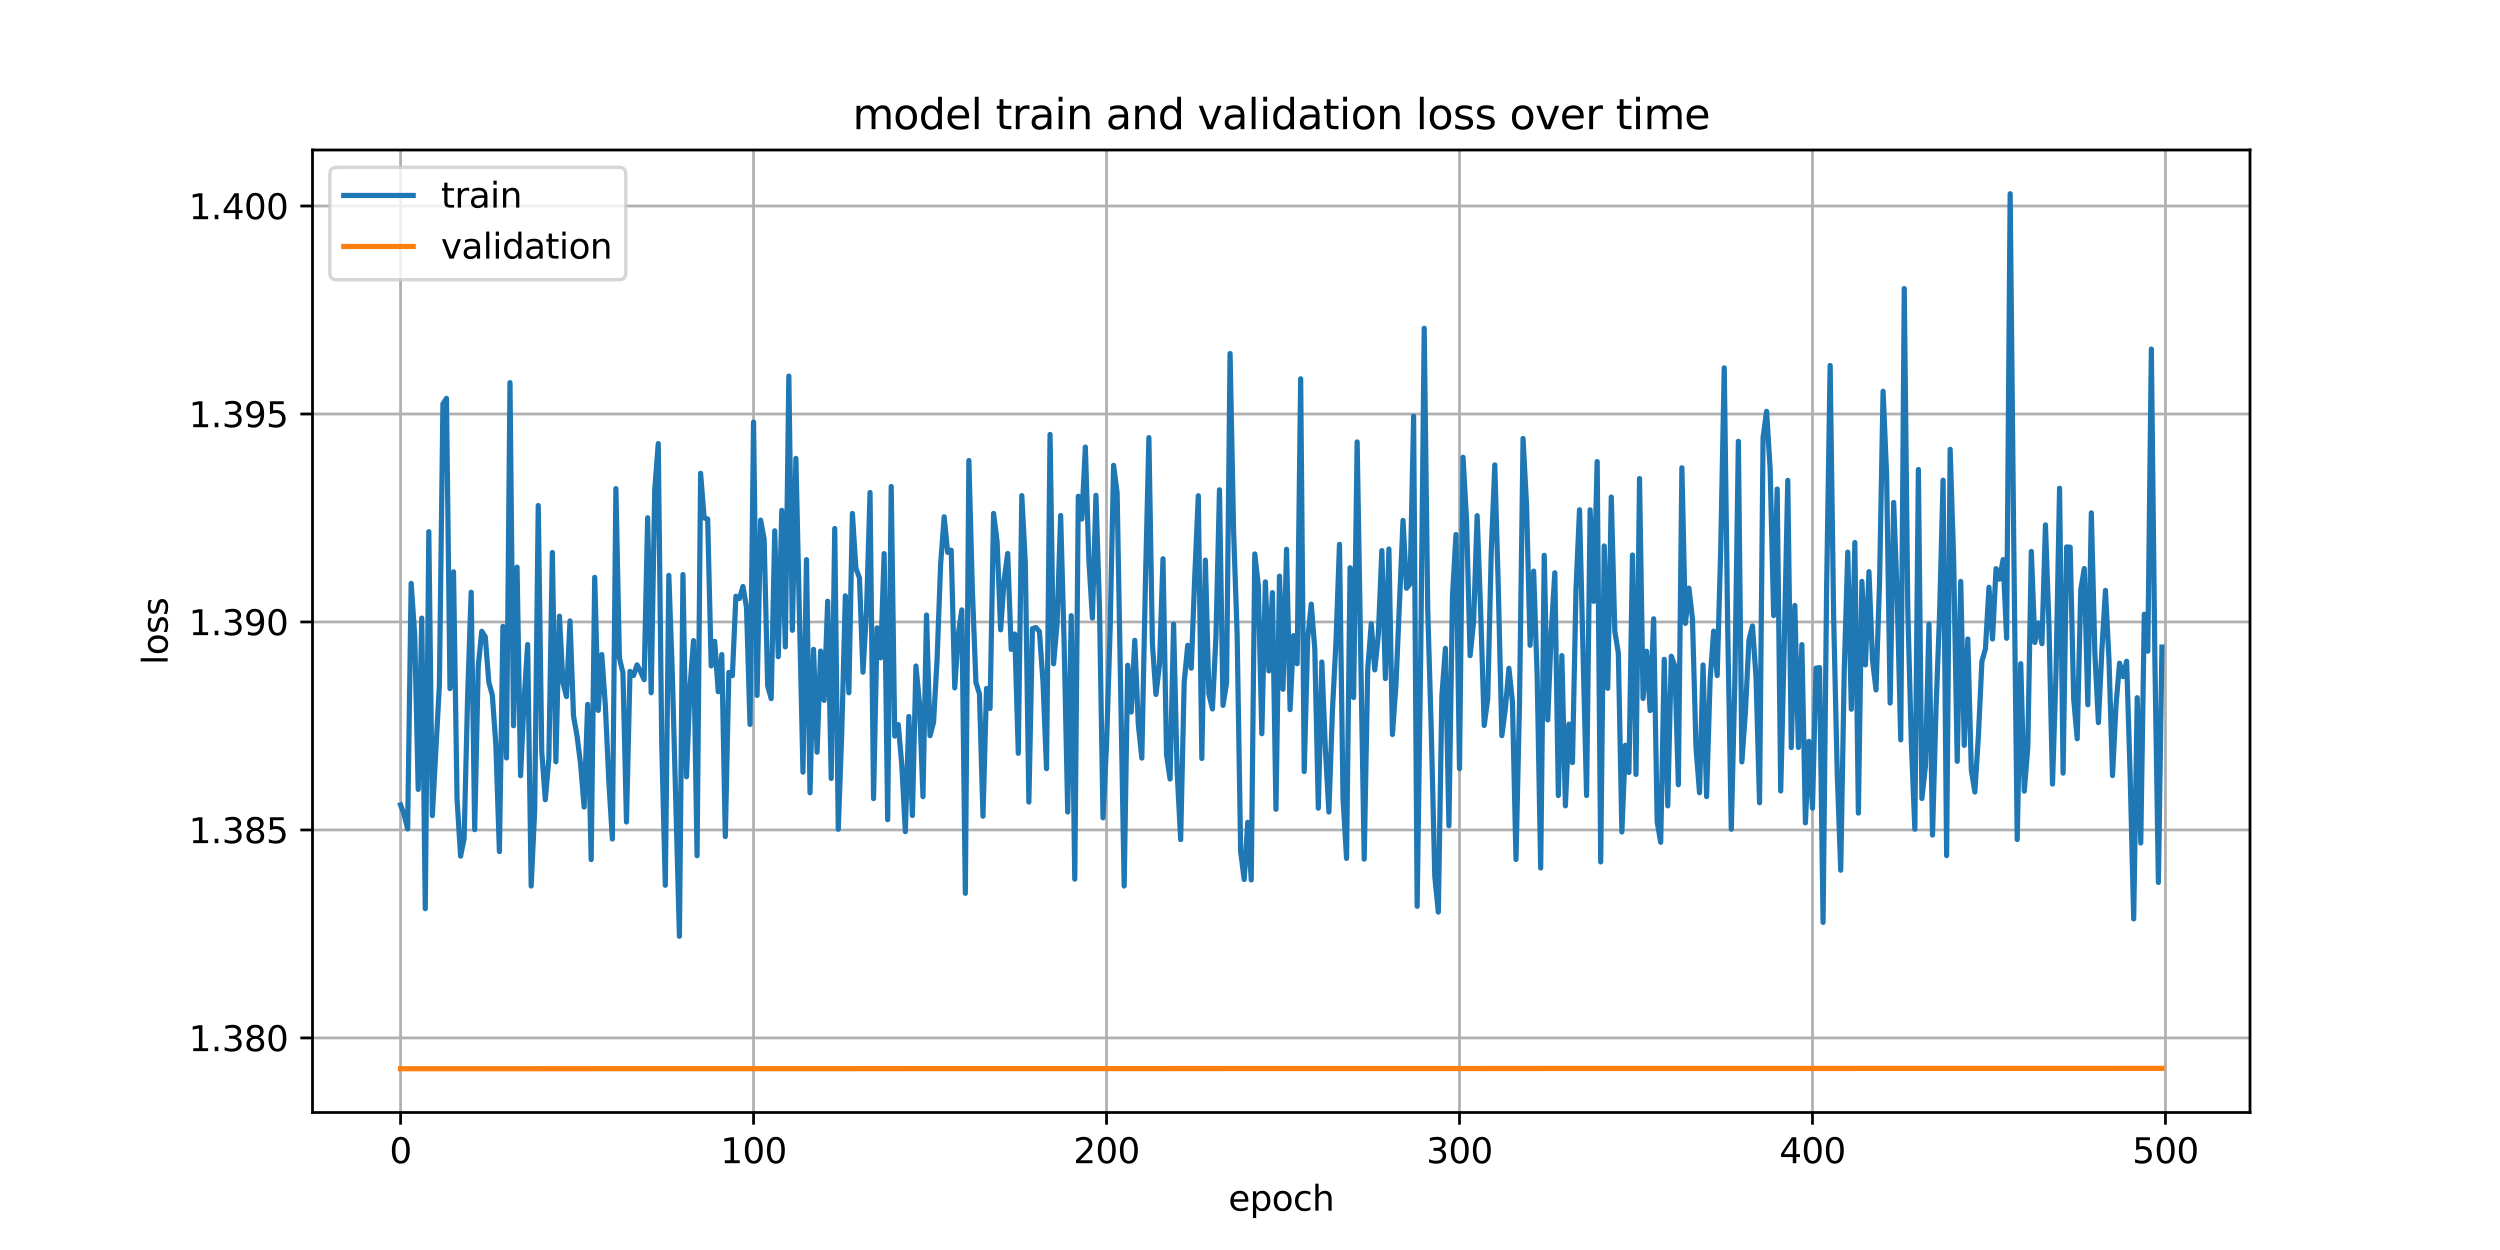 <?xml version="1.0" encoding="utf-8" standalone="no"?>
<!DOCTYPE svg PUBLIC "-//W3C//DTD SVG 1.1//EN"
  "http://www.w3.org/Graphics/SVG/1.1/DTD/svg11.dtd">
<svg xmlns:xlink="http://www.w3.org/1999/xlink" width="720pt" height="360pt" viewBox="0 0 720 360" xmlns="http://www.w3.org/2000/svg" version="1.1">
 <defs>
  <style type="text/css">*{stroke-linejoin: round; stroke-linecap: butt}</style>
 </defs>
 <g id="figure_1">
  <g id="patch_1">
   <path d="M 0 360 
L 720 360 
L 720 0 
L 0 0 
z
" style="fill: #ffffff"/>
  </g>
  <g id="axes_1">
   <g id="patch_2">
    <path d="M 90 320.4 
L 648 320.4 
L 648 43.2 
L 90 43.2 
z
" style="fill: #ffffff"/>
   </g>
   <g id="matplotlib.axis_1">
    <g id="xtick_1">
     <g id="line2d_1">
      <path d="M 115.364 320.4 
L 115.364 43.2 
" clip-path="url(#p9a8284c3b1)" style="fill: none; stroke: #b0b0b0; stroke-width: 0.8; stroke-linecap: square"/>
     </g>
     <g id="line2d_2">
      <defs>
       <path id="mf0d2601d89" d="M 0 0 
L 0 3.5 
" style="stroke: #000000; stroke-width: 0.8"/>
      </defs>
      <g>
       <use xlink:href="#mf0d2601d89" x="115.364" y="320.4" style="stroke: #000000; stroke-width: 0.8"/>
      </g>
     </g>
     <g id="text_1">
      <!-- 0 -->
      <g transform="translate(112.182 334.998) scale(0.1 -0.1)">
       <defs>
        <path id="DejaVuSans-30" d="M 2034 4250 
Q 1547 4250 1301 3770 
Q 1056 3291 1056 2328 
Q 1056 1369 1301 889 
Q 1547 409 2034 409 
Q 2525 409 2770 889 
Q 3016 1369 3016 2328 
Q 3016 3291 2770 3770 
Q 2525 4250 2034 4250 
z
M 2034 4750 
Q 2819 4750 3233 4129 
Q 3647 3509 3647 2328 
Q 3647 1150 3233 529 
Q 2819 -91 2034 -91 
Q 1250 -91 836 529 
Q 422 1150 422 2328 
Q 422 3509 836 4129 
Q 1250 4750 2034 4750 
z
" transform="scale(0.016)"/>
       </defs>
       <use xlink:href="#DejaVuSans-30"/>
      </g>
     </g>
    </g>
    <g id="xtick_2">
     <g id="line2d_3">
      <path d="M 217.021 320.4 
L 217.021 43.2 
" clip-path="url(#p9a8284c3b1)" style="fill: none; stroke: #b0b0b0; stroke-width: 0.8; stroke-linecap: square"/>
     </g>
     <g id="line2d_4">
      <g>
       <use xlink:href="#mf0d2601d89" x="217.021" y="320.4" style="stroke: #000000; stroke-width: 0.8"/>
      </g>
     </g>
     <g id="text_2">
      <!-- 100 -->
      <g transform="translate(207.478 334.998) scale(0.1 -0.1)">
       <defs>
        <path id="DejaVuSans-31" d="M 794 531 
L 1825 531 
L 1825 4091 
L 703 3866 
L 703 4441 
L 1819 4666 
L 2450 4666 
L 2450 531 
L 3481 531 
L 3481 0 
L 794 0 
L 794 531 
z
" transform="scale(0.016)"/>
       </defs>
       <use xlink:href="#DejaVuSans-31"/>
       <use xlink:href="#DejaVuSans-30" x="63.623"/>
       <use xlink:href="#DejaVuSans-30" x="127.246"/>
      </g>
     </g>
    </g>
    <g id="xtick_3">
     <g id="line2d_5">
      <path d="M 318.679 320.4 
L 318.679 43.2 
" clip-path="url(#p9a8284c3b1)" style="fill: none; stroke: #b0b0b0; stroke-width: 0.8; stroke-linecap: square"/>
     </g>
     <g id="line2d_6">
      <g>
       <use xlink:href="#mf0d2601d89" x="318.679" y="320.4" style="stroke: #000000; stroke-width: 0.8"/>
      </g>
     </g>
     <g id="text_3">
      <!-- 200 -->
      <g transform="translate(309.136 334.998) scale(0.1 -0.1)">
       <defs>
        <path id="DejaVuSans-32" d="M 1228 531 
L 3431 531 
L 3431 0 
L 469 0 
L 469 531 
Q 828 903 1448 1529 
Q 2069 2156 2228 2338 
Q 2531 2678 2651 2914 
Q 2772 3150 2772 3378 
Q 2772 3750 2511 3984 
Q 2250 4219 1831 4219 
Q 1534 4219 1204 4116 
Q 875 4013 500 3803 
L 500 4441 
Q 881 4594 1212 4672 
Q 1544 4750 1819 4750 
Q 2544 4750 2975 4387 
Q 3406 4025 3406 3419 
Q 3406 3131 3298 2873 
Q 3191 2616 2906 2266 
Q 2828 2175 2409 1742 
Q 1991 1309 1228 531 
z
" transform="scale(0.016)"/>
       </defs>
       <use xlink:href="#DejaVuSans-32"/>
       <use xlink:href="#DejaVuSans-30" x="63.623"/>
       <use xlink:href="#DejaVuSans-30" x="127.246"/>
      </g>
     </g>
    </g>
    <g id="xtick_4">
     <g id="line2d_7">
      <path d="M 420.337 320.4 
L 420.337 43.2 
" clip-path="url(#p9a8284c3b1)" style="fill: none; stroke: #b0b0b0; stroke-width: 0.8; stroke-linecap: square"/>
     </g>
     <g id="line2d_8">
      <g>
       <use xlink:href="#mf0d2601d89" x="420.337" y="320.4" style="stroke: #000000; stroke-width: 0.8"/>
      </g>
     </g>
     <g id="text_4">
      <!-- 300 -->
      <g transform="translate(410.793 334.998) scale(0.1 -0.1)">
       <defs>
        <path id="DejaVuSans-33" d="M 2597 2516 
Q 3050 2419 3304 2112 
Q 3559 1806 3559 1356 
Q 3559 666 3084 287 
Q 2609 -91 1734 -91 
Q 1441 -91 1130 -33 
Q 819 25 488 141 
L 488 750 
Q 750 597 1062 519 
Q 1375 441 1716 441 
Q 2309 441 2620 675 
Q 2931 909 2931 1356 
Q 2931 1769 2642 2001 
Q 2353 2234 1838 2234 
L 1294 2234 
L 1294 2753 
L 1863 2753 
Q 2328 2753 2575 2939 
Q 2822 3125 2822 3475 
Q 2822 3834 2567 4026 
Q 2313 4219 1838 4219 
Q 1578 4219 1281 4162 
Q 984 4106 628 3988 
L 628 4550 
Q 988 4650 1302 4700 
Q 1616 4750 1894 4750 
Q 2613 4750 3031 4423 
Q 3450 4097 3450 3541 
Q 3450 3153 3228 2886 
Q 3006 2619 2597 2516 
z
" transform="scale(0.016)"/>
       </defs>
       <use xlink:href="#DejaVuSans-33"/>
       <use xlink:href="#DejaVuSans-30" x="63.623"/>
       <use xlink:href="#DejaVuSans-30" x="127.246"/>
      </g>
     </g>
    </g>
    <g id="xtick_5">
     <g id="line2d_9">
      <path d="M 521.995 320.4 
L 521.995 43.2 
" clip-path="url(#p9a8284c3b1)" style="fill: none; stroke: #b0b0b0; stroke-width: 0.8; stroke-linecap: square"/>
     </g>
     <g id="line2d_10">
      <g>
       <use xlink:href="#mf0d2601d89" x="521.995" y="320.4" style="stroke: #000000; stroke-width: 0.8"/>
      </g>
     </g>
     <g id="text_5">
      <!-- 400 -->
      <g transform="translate(512.451 334.998) scale(0.1 -0.1)">
       <defs>
        <path id="DejaVuSans-34" d="M 2419 4116 
L 825 1625 
L 2419 1625 
L 2419 4116 
z
M 2253 4666 
L 3047 4666 
L 3047 1625 
L 3713 1625 
L 3713 1100 
L 3047 1100 
L 3047 0 
L 2419 0 
L 2419 1100 
L 313 1100 
L 313 1709 
L 2253 4666 
z
" transform="scale(0.016)"/>
       </defs>
       <use xlink:href="#DejaVuSans-34"/>
       <use xlink:href="#DejaVuSans-30" x="63.623"/>
       <use xlink:href="#DejaVuSans-30" x="127.246"/>
      </g>
     </g>
    </g>
    <g id="xtick_6">
     <g id="line2d_11">
      <path d="M 623.653 320.4 
L 623.653 43.2 
" clip-path="url(#p9a8284c3b1)" style="fill: none; stroke: #b0b0b0; stroke-width: 0.8; stroke-linecap: square"/>
     </g>
     <g id="line2d_12">
      <g>
       <use xlink:href="#mf0d2601d89" x="623.653" y="320.4" style="stroke: #000000; stroke-width: 0.8"/>
      </g>
     </g>
     <g id="text_6">
      <!-- 500 -->
      <g transform="translate(614.109 334.998) scale(0.1 -0.1)">
       <defs>
        <path id="DejaVuSans-35" d="M 691 4666 
L 3169 4666 
L 3169 4134 
L 1269 4134 
L 1269 2991 
Q 1406 3038 1543 3061 
Q 1681 3084 1819 3084 
Q 2600 3084 3056 2656 
Q 3513 2228 3513 1497 
Q 3513 744 3044 326 
Q 2575 -91 1722 -91 
Q 1428 -91 1123 -41 
Q 819 9 494 109 
L 494 744 
Q 775 591 1075 516 
Q 1375 441 1709 441 
Q 2250 441 2565 725 
Q 2881 1009 2881 1497 
Q 2881 1984 2565 2268 
Q 2250 2553 1709 2553 
Q 1456 2553 1204 2497 
Q 953 2441 691 2322 
L 691 4666 
z
" transform="scale(0.016)"/>
       </defs>
       <use xlink:href="#DejaVuSans-35"/>
       <use xlink:href="#DejaVuSans-30" x="63.623"/>
       <use xlink:href="#DejaVuSans-30" x="127.246"/>
      </g>
     </g>
    </g>
    <g id="text_7">
     <!-- epoch -->
     <g transform="translate(353.772 348.677) scale(0.1 -0.1)">
      <defs>
       <path id="DejaVuSans-65" d="M 3597 1894 
L 3597 1613 
L 953 1613 
Q 991 1019 1311 708 
Q 1631 397 2203 397 
Q 2534 397 2845 478 
Q 3156 559 3463 722 
L 3463 178 
Q 3153 47 2828 -22 
Q 2503 -91 2169 -91 
Q 1331 -91 842 396 
Q 353 884 353 1716 
Q 353 2575 817 3079 
Q 1281 3584 2069 3584 
Q 2775 3584 3186 3129 
Q 3597 2675 3597 1894 
z
M 3022 2063 
Q 3016 2534 2758 2815 
Q 2500 3097 2075 3097 
Q 1594 3097 1305 2825 
Q 1016 2553 972 2059 
L 3022 2063 
z
" transform="scale(0.016)"/>
       <path id="DejaVuSans-70" d="M 1159 525 
L 1159 -1331 
L 581 -1331 
L 581 3500 
L 1159 3500 
L 1159 2969 
Q 1341 3281 1617 3432 
Q 1894 3584 2278 3584 
Q 2916 3584 3314 3078 
Q 3713 2572 3713 1747 
Q 3713 922 3314 415 
Q 2916 -91 2278 -91 
Q 1894 -91 1617 61 
Q 1341 213 1159 525 
z
M 3116 1747 
Q 3116 2381 2855 2742 
Q 2594 3103 2138 3103 
Q 1681 3103 1420 2742 
Q 1159 2381 1159 1747 
Q 1159 1113 1420 752 
Q 1681 391 2138 391 
Q 2594 391 2855 752 
Q 3116 1113 3116 1747 
z
" transform="scale(0.016)"/>
       <path id="DejaVuSans-6f" d="M 1959 3097 
Q 1497 3097 1228 2736 
Q 959 2375 959 1747 
Q 959 1119 1226 758 
Q 1494 397 1959 397 
Q 2419 397 2687 759 
Q 2956 1122 2956 1747 
Q 2956 2369 2687 2733 
Q 2419 3097 1959 3097 
z
M 1959 3584 
Q 2709 3584 3137 3096 
Q 3566 2609 3566 1747 
Q 3566 888 3137 398 
Q 2709 -91 1959 -91 
Q 1206 -91 779 398 
Q 353 888 353 1747 
Q 353 2609 779 3096 
Q 1206 3584 1959 3584 
z
" transform="scale(0.016)"/>
       <path id="DejaVuSans-63" d="M 3122 3366 
L 3122 2828 
Q 2878 2963 2633 3030 
Q 2388 3097 2138 3097 
Q 1578 3097 1268 2742 
Q 959 2388 959 1747 
Q 959 1106 1268 751 
Q 1578 397 2138 397 
Q 2388 397 2633 464 
Q 2878 531 3122 666 
L 3122 134 
Q 2881 22 2623 -34 
Q 2366 -91 2075 -91 
Q 1284 -91 818 406 
Q 353 903 353 1747 
Q 353 2603 823 3093 
Q 1294 3584 2113 3584 
Q 2378 3584 2631 3529 
Q 2884 3475 3122 3366 
z
" transform="scale(0.016)"/>
       <path id="DejaVuSans-68" d="M 3513 2113 
L 3513 0 
L 2938 0 
L 2938 2094 
Q 2938 2591 2744 2837 
Q 2550 3084 2163 3084 
Q 1697 3084 1428 2787 
Q 1159 2491 1159 1978 
L 1159 0 
L 581 0 
L 581 4863 
L 1159 4863 
L 1159 2956 
Q 1366 3272 1645 3428 
Q 1925 3584 2291 3584 
Q 2894 3584 3203 3211 
Q 3513 2838 3513 2113 
z
" transform="scale(0.016)"/>
      </defs>
      <use xlink:href="#DejaVuSans-65"/>
      <use xlink:href="#DejaVuSans-70" x="61.523"/>
      <use xlink:href="#DejaVuSans-6f" x="125"/>
      <use xlink:href="#DejaVuSans-63" x="186.182"/>
      <use xlink:href="#DejaVuSans-68" x="241.162"/>
     </g>
    </g>
   </g>
   <g id="matplotlib.axis_2">
    <g id="ytick_1">
     <g id="line2d_13">
      <path d="M 90 298.931 
L 648 298.931 
" clip-path="url(#p9a8284c3b1)" style="fill: none; stroke: #b0b0b0; stroke-width: 0.8; stroke-linecap: square"/>
     </g>
     <g id="line2d_14">
      <defs>
       <path id="m1a850e79ce" d="M 0 0 
L -3.5 0 
" style="stroke: #000000; stroke-width: 0.8"/>
      </defs>
      <g>
       <use xlink:href="#m1a850e79ce" x="90" y="298.931" style="stroke: #000000; stroke-width: 0.8"/>
      </g>
     </g>
     <g id="text_8">
      <!-- 1.380 -->
      <g transform="translate(54.372 302.73) scale(0.1 -0.1)">
       <defs>
        <path id="DejaVuSans-2e" d="M 684 794 
L 1344 794 
L 1344 0 
L 684 0 
L 684 794 
z
" transform="scale(0.016)"/>
        <path id="DejaVuSans-38" d="M 2034 2216 
Q 1584 2216 1326 1975 
Q 1069 1734 1069 1313 
Q 1069 891 1326 650 
Q 1584 409 2034 409 
Q 2484 409 2743 651 
Q 3003 894 3003 1313 
Q 3003 1734 2745 1975 
Q 2488 2216 2034 2216 
z
M 1403 2484 
Q 997 2584 770 2862 
Q 544 3141 544 3541 
Q 544 4100 942 4425 
Q 1341 4750 2034 4750 
Q 2731 4750 3128 4425 
Q 3525 4100 3525 3541 
Q 3525 3141 3298 2862 
Q 3072 2584 2669 2484 
Q 3125 2378 3379 2068 
Q 3634 1759 3634 1313 
Q 3634 634 3220 271 
Q 2806 -91 2034 -91 
Q 1263 -91 848 271 
Q 434 634 434 1313 
Q 434 1759 690 2068 
Q 947 2378 1403 2484 
z
M 1172 3481 
Q 1172 3119 1398 2916 
Q 1625 2713 2034 2713 
Q 2441 2713 2670 2916 
Q 2900 3119 2900 3481 
Q 2900 3844 2670 4047 
Q 2441 4250 2034 4250 
Q 1625 4250 1398 4047 
Q 1172 3844 1172 3481 
z
" transform="scale(0.016)"/>
       </defs>
       <use xlink:href="#DejaVuSans-31"/>
       <use xlink:href="#DejaVuSans-2e" x="63.623"/>
       <use xlink:href="#DejaVuSans-33" x="95.41"/>
       <use xlink:href="#DejaVuSans-38" x="159.033"/>
       <use xlink:href="#DejaVuSans-30" x="222.656"/>
      </g>
     </g>
    </g>
    <g id="ytick_2">
     <g id="line2d_15">
      <path d="M 90 239.029 
L 648 239.029 
" clip-path="url(#p9a8284c3b1)" style="fill: none; stroke: #b0b0b0; stroke-width: 0.8; stroke-linecap: square"/>
     </g>
     <g id="line2d_16">
      <g>
       <use xlink:href="#m1a850e79ce" x="90" y="239.029" style="stroke: #000000; stroke-width: 0.8"/>
      </g>
     </g>
     <g id="text_9">
      <!-- 1.385 -->
      <g transform="translate(54.372 242.829) scale(0.1 -0.1)">
       <use xlink:href="#DejaVuSans-31"/>
       <use xlink:href="#DejaVuSans-2e" x="63.623"/>
       <use xlink:href="#DejaVuSans-33" x="95.41"/>
       <use xlink:href="#DejaVuSans-38" x="159.033"/>
       <use xlink:href="#DejaVuSans-35" x="222.656"/>
      </g>
     </g>
    </g>
    <g id="ytick_3">
     <g id="line2d_17">
      <path d="M 90 179.128 
L 648 179.128 
" clip-path="url(#p9a8284c3b1)" style="fill: none; stroke: #b0b0b0; stroke-width: 0.8; stroke-linecap: square"/>
     </g>
     <g id="line2d_18">
      <g>
       <use xlink:href="#m1a850e79ce" x="90" y="179.128" style="stroke: #000000; stroke-width: 0.8"/>
      </g>
     </g>
     <g id="text_10">
      <!-- 1.390 -->
      <g transform="translate(54.372 182.927) scale(0.1 -0.1)">
       <defs>
        <path id="DejaVuSans-39" d="M 703 97 
L 703 672 
Q 941 559 1184 500 
Q 1428 441 1663 441 
Q 2288 441 2617 861 
Q 2947 1281 2994 2138 
Q 2813 1869 2534 1725 
Q 2256 1581 1919 1581 
Q 1219 1581 811 2004 
Q 403 2428 403 3163 
Q 403 3881 828 4315 
Q 1253 4750 1959 4750 
Q 2769 4750 3195 4129 
Q 3622 3509 3622 2328 
Q 3622 1225 3098 567 
Q 2575 -91 1691 -91 
Q 1453 -91 1209 -44 
Q 966 3 703 97 
z
M 1959 2075 
Q 2384 2075 2632 2365 
Q 2881 2656 2881 3163 
Q 2881 3666 2632 3958 
Q 2384 4250 1959 4250 
Q 1534 4250 1286 3958 
Q 1038 3666 1038 3163 
Q 1038 2656 1286 2365 
Q 1534 2075 1959 2075 
z
" transform="scale(0.016)"/>
       </defs>
       <use xlink:href="#DejaVuSans-31"/>
       <use xlink:href="#DejaVuSans-2e" x="63.623"/>
       <use xlink:href="#DejaVuSans-33" x="95.41"/>
       <use xlink:href="#DejaVuSans-39" x="159.033"/>
       <use xlink:href="#DejaVuSans-30" x="222.656"/>
      </g>
     </g>
    </g>
    <g id="ytick_4">
     <g id="line2d_19">
      <path d="M 90 119.226 
L 648 119.226 
" clip-path="url(#p9a8284c3b1)" style="fill: none; stroke: #b0b0b0; stroke-width: 0.8; stroke-linecap: square"/>
     </g>
     <g id="line2d_20">
      <g>
       <use xlink:href="#m1a850e79ce" x="90" y="119.226" style="stroke: #000000; stroke-width: 0.8"/>
      </g>
     </g>
     <g id="text_11">
      <!-- 1.395 -->
      <g transform="translate(54.372 123.025) scale(0.1 -0.1)">
       <use xlink:href="#DejaVuSans-31"/>
       <use xlink:href="#DejaVuSans-2e" x="63.623"/>
       <use xlink:href="#DejaVuSans-33" x="95.41"/>
       <use xlink:href="#DejaVuSans-39" x="159.033"/>
       <use xlink:href="#DejaVuSans-35" x="222.656"/>
      </g>
     </g>
    </g>
    <g id="ytick_5">
     <g id="line2d_21">
      <path d="M 90 59.324 
L 648 59.324 
" clip-path="url(#p9a8284c3b1)" style="fill: none; stroke: #b0b0b0; stroke-width: 0.8; stroke-linecap: square"/>
     </g>
     <g id="line2d_22">
      <g>
       <use xlink:href="#m1a850e79ce" x="90" y="59.324" style="stroke: #000000; stroke-width: 0.8"/>
      </g>
     </g>
     <g id="text_12">
      <!-- 1.400 -->
      <g transform="translate(54.372 63.124) scale(0.1 -0.1)">
       <use xlink:href="#DejaVuSans-31"/>
       <use xlink:href="#DejaVuSans-2e" x="63.623"/>
       <use xlink:href="#DejaVuSans-34" x="95.41"/>
       <use xlink:href="#DejaVuSans-30" x="159.033"/>
       <use xlink:href="#DejaVuSans-30" x="222.656"/>
      </g>
     </g>
    </g>
    <g id="text_13">
     <!-- loss -->
     <g transform="translate(48.292 191.458) rotate(-90) scale(0.1 -0.1)">
      <defs>
       <path id="DejaVuSans-6c" d="M 603 4863 
L 1178 4863 
L 1178 0 
L 603 0 
L 603 4863 
z
" transform="scale(0.016)"/>
       <path id="DejaVuSans-73" d="M 2834 3397 
L 2834 2853 
Q 2591 2978 2328 3040 
Q 2066 3103 1784 3103 
Q 1356 3103 1142 2972 
Q 928 2841 928 2578 
Q 928 2378 1081 2264 
Q 1234 2150 1697 2047 
L 1894 2003 
Q 2506 1872 2764 1633 
Q 3022 1394 3022 966 
Q 3022 478 2636 193 
Q 2250 -91 1575 -91 
Q 1294 -91 989 -36 
Q 684 19 347 128 
L 347 722 
Q 666 556 975 473 
Q 1284 391 1588 391 
Q 1994 391 2212 530 
Q 2431 669 2431 922 
Q 2431 1156 2273 1281 
Q 2116 1406 1581 1522 
L 1381 1569 
Q 847 1681 609 1914 
Q 372 2147 372 2553 
Q 372 3047 722 3315 
Q 1072 3584 1716 3584 
Q 2034 3584 2315 3537 
Q 2597 3491 2834 3397 
z
" transform="scale(0.016)"/>
      </defs>
      <use xlink:href="#DejaVuSans-6c"/>
      <use xlink:href="#DejaVuSans-6f" x="27.783"/>
      <use xlink:href="#DejaVuSans-73" x="88.965"/>
      <use xlink:href="#DejaVuSans-73" x="141.064"/>
     </g>
    </g>
   </g>
   <g id="line2d_23">
    <path d="M 115.364 231.807 
L 116.38 234.531 
L 117.397 238.721 
L 118.413 168.017 
L 119.43 182.73 
L 120.447 227.344 
L 121.463 178.018 
L 122.48 261.696 
L 123.496 153.128 
L 124.513 234.899 
L 126.546 197.196 
L 127.563 116.324 
L 128.579 114.736 
L 129.596 198.305 
L 130.612 164.699 
L 131.629 230.105 
L 132.645 246.56 
L 133.662 241.594 
L 134.679 200.392 
L 135.695 170.58 
L 136.712 238.941 
L 137.728 191.934 
L 138.745 181.814 
L 139.762 183.388 
L 140.778 196.463 
L 141.795 200.218 
L 142.811 214.646 
L 143.828 245.242 
L 144.844 180.405 
L 145.861 218.288 
L 146.878 110.203 
L 147.894 209.009 
L 148.911 163.335 
L 149.927 223.41 
L 150.944 201.499 
L 151.96 185.64 
L 152.977 255.173 
L 153.994 233.194 
L 155.01 145.592 
L 156.027 216.453 
L 157.043 230.321 
L 158.06 218.664 
L 159.077 159.128 
L 160.093 219.392 
L 161.11 177.464 
L 162.126 196.532 
L 163.143 200.615 
L 164.159 178.838 
L 165.176 206.249 
L 166.193 211.989 
L 167.209 220.051 
L 168.226 232.423 
L 169.242 202.871 
L 170.259 247.557 
L 171.275 166.279 
L 172.292 204.589 
L 173.309 188.512 
L 174.325 202.978 
L 175.342 225.028 
L 176.358 241.634 
L 177.375 140.723 
L 178.392 189.546 
L 179.408 193.765 
L 180.425 236.732 
L 181.441 193.37 
L 182.458 194.542 
L 183.474 191.494 
L 184.491 193.441 
L 185.508 195.756 
L 186.524 149.125 
L 187.541 199.511 
L 188.557 141.177 
L 189.574 127.774 
L 190.59 214.971 
L 191.607 254.956 
L 192.624 165.715 
L 193.64 194.431 
L 195.673 269.641 
L 196.69 165.472 
L 197.707 223.697 
L 198.723 197.847 
L 199.74 184.488 
L 200.756 246.45 
L 201.773 136.314 
L 202.789 149.154 
L 203.806 149.481 
L 204.823 191.779 
L 205.839 184.716 
L 206.856 199.222 
L 207.872 188.514 
L 208.889 240.926 
L 209.905 193.654 
L 210.922 194.585 
L 211.939 171.721 
L 212.955 172.387 
L 213.972 168.911 
L 214.988 174.888 
L 216.005 208.611 
L 217.021 121.577 
L 218.038 200.286 
L 219.055 149.805 
L 220.071 155.279 
L 221.088 197.52 
L 222.104 201.209 
L 223.121 152.878 
L 224.138 189.126 
L 225.154 146.993 
L 226.171 186.312 
L 227.187 108.328 
L 228.204 181.52 
L 229.22 132.017 
L 231.254 222.371 
L 232.27 161.182 
L 233.287 228.331 
L 234.303 187.026 
L 235.32 216.627 
L 236.336 187.52 
L 237.353 201.709 
L 238.37 173.157 
L 239.386 224.182 
L 240.403 152.211 
L 241.419 238.827 
L 242.436 210.712 
L 243.453 171.604 
L 244.469 199.508 
L 245.486 147.875 
L 246.502 163.701 
L 247.519 166.386 
L 248.535 193.587 
L 249.552 176.029 
L 250.569 141.844 
L 251.585 229.991 
L 252.602 180.82 
L 253.618 189.464 
L 254.635 159.439 
L 255.651 236.062 
L 256.668 140.112 
L 257.685 211.987 
L 258.701 208.682 
L 259.718 220.275 
L 260.734 239.497 
L 261.751 206.353 
L 262.768 234.854 
L 263.784 191.817 
L 264.801 202.373 
L 265.817 229.436 
L 266.834 177.137 
L 267.85 211.879 
L 268.867 208.005 
L 269.884 189.792 
L 270.9 162.517 
L 271.917 148.849 
L 272.933 159.085 
L 273.95 158.472 
L 274.966 198.117 
L 275.983 182.768 
L 277 175.649 
L 278.016 257.263 
L 279.033 132.627 
L 280.049 170.072 
L 281.066 196.526 
L 282.083 199.848 
L 283.099 235.065 
L 284.116 198.278 
L 285.132 204.032 
L 286.149 147.87 
L 287.165 155.989 
L 288.182 181.394 
L 289.199 166.927 
L 290.215 159.408 
L 291.232 187.024 
L 292.248 182.615 
L 293.265 216.95 
L 294.281 142.74 
L 295.298 162.284 
L 296.315 230.982 
L 297.331 181.067 
L 298.348 180.725 
L 299.364 181.923 
L 300.381 196.413 
L 301.398 221.38 
L 302.414 125.116 
L 303.431 191.169 
L 304.447 179.442 
L 305.464 148.487 
L 306.48 185.745 
L 307.497 233.86 
L 308.514 177.31 
L 309.53 253.178 
L 310.547 142.93 
L 311.563 149.478 
L 312.58 128.758 
L 313.596 161.344 
L 314.613 178.008 
L 315.63 142.667 
L 316.646 174.651 
L 317.663 235.52 
L 318.679 214.681 
L 319.696 181.947 
L 320.713 134.019 
L 321.729 141.894 
L 323.762 255.161 
L 324.779 191.602 
L 325.795 205.072 
L 326.812 184.419 
L 327.829 208.572 
L 328.845 218.33 
L 329.862 168.585 
L 330.878 126.036 
L 331.895 185.472 
L 332.911 199.998 
L 333.928 191.483 
L 334.945 160.926 
L 335.961 217.331 
L 336.978 224.349 
L 337.994 179.728 
L 339.011 222.161 
L 340.028 241.794 
L 341.044 196.532 
L 342.061 185.859 
L 343.077 192.447 
L 344.094 165.933 
L 345.11 142.778 
L 346.127 218.432 
L 347.144 161.322 
L 348.16 199.846 
L 349.177 204.181 
L 350.193 183.377 
L 351.21 141.063 
L 352.226 203.15 
L 353.243 196.736 
L 354.26 101.831 
L 355.276 152.951 
L 356.293 182.614 
L 357.309 245.272 
L 358.326 253.287 
L 359.343 236.834 
L 360.359 253.398 
L 361.376 159.542 
L 362.392 168.579 
L 363.409 211.312 
L 364.425 167.588 
L 365.442 193.224 
L 366.459 170.677 
L 367.475 233.068 
L 368.492 165.933 
L 369.508 198.51 
L 370.525 158.198 
L 371.541 204.368 
L 372.558 183.053 
L 373.575 191.16 
L 374.591 109.103 
L 375.608 222.2 
L 376.624 183.828 
L 377.641 174.002 
L 378.657 186.843 
L 379.674 232.751 
L 380.691 190.655 
L 381.707 215.638 
L 382.724 233.857 
L 383.74 204.642 
L 384.757 184.918 
L 385.774 156.773 
L 386.79 229.979 
L 387.807 247.214 
L 388.823 163.511 
L 389.84 200.879 
L 390.856 127.274 
L 392.89 247.43 
L 393.906 192.645 
L 394.923 179.671 
L 395.939 192.914 
L 396.956 182.808 
L 397.972 158.578 
L 398.989 195.425 
L 400.006 158.115 
L 401.022 211.537 
L 402.039 197.233 
L 404.072 149.892 
L 405.089 169.409 
L 406.105 168.15 
L 407.122 119.876 
L 408.138 261.012 
L 409.155 189.492 
L 410.171 94.548 
L 411.188 175.565 
L 412.205 210.203 
L 413.221 252.494 
L 414.238 262.674 
L 415.254 200.49 
L 416.271 186.729 
L 417.287 237.813 
L 418.304 171.817 
L 419.321 153.944 
L 420.337 221.372 
L 421.354 131.707 
L 422.37 149.792 
L 423.387 188.831 
L 424.404 179.079 
L 425.42 148.514 
L 426.437 176.309 
L 427.453 208.932 
L 428.47 201.166 
L 429.486 158.904 
L 430.503 133.891 
L 431.52 169.685 
L 432.536 211.871 
L 433.553 203.961 
L 434.569 192.471 
L 435.586 202.186 
L 436.602 247.533 
L 437.619 202.476 
L 438.636 126.289 
L 439.652 145.577 
L 440.669 185.846 
L 441.685 164.489 
L 442.702 194.749 
L 443.719 249.988 
L 444.735 159.932 
L 445.752 207.334 
L 446.768 181.761 
L 447.785 164.968 
L 448.801 229.104 
L 449.818 188.825 
L 450.835 232.077 
L 451.851 208.538 
L 452.868 219.628 
L 453.884 169.721 
L 454.901 146.824 
L 456.934 229.104 
L 457.951 146.824 
L 458.967 173.185 
L 459.984 132.934 
L 461 248.23 
L 462.017 157.236 
L 463.034 198.23 
L 464.05 143.155 
L 465.067 181.77 
L 466.083 188.114 
L 467.1 239.592 
L 468.116 214.642 
L 469.133 222.454 
L 470.15 159.843 
L 471.166 223.03 
L 472.183 137.808 
L 473.199 201.153 
L 474.216 187.561 
L 475.232 204.629 
L 476.249 178.214 
L 477.266 236.71 
L 478.282 242.576 
L 479.299 189.889 
L 480.315 232.077 
L 481.332 188.997 
L 482.349 191.804 
L 483.365 226.003 
L 484.382 134.726 
L 485.398 179.531 
L 486.415 169.401 
L 487.431 178.288 
L 488.448 215.333 
L 489.465 228.32 
L 490.481 191.507 
L 491.498 229.422 
L 492.514 195.737 
L 493.531 181.771 
L 494.547 194.572 
L 495.564 158.315 
L 496.581 105.946 
L 497.597 182.09 
L 498.614 238.811 
L 499.63 196.512 
L 500.647 127.104 
L 501.664 219.426 
L 502.68 204.988 
L 503.697 184.351 
L 504.713 180.285 
L 505.73 194.969 
L 506.746 231.195 
L 507.763 125.992 
L 508.78 118.474 
L 509.796 135.008 
L 510.813 177.286 
L 511.829 140.846 
L 512.846 227.793 
L 513.862 185.845 
L 514.879 138.359 
L 515.896 215.305 
L 516.912 174.374 
L 517.929 215.268 
L 518.945 185.656 
L 519.962 236.969 
L 520.979 213.518 
L 521.995 232.734 
L 523.012 192.436 
L 524.028 192.268 
L 525.045 265.649 
L 526.061 169.569 
L 527.078 105.265 
L 528.095 177.96 
L 529.111 222.347 
L 530.128 250.618 
L 531.144 192.928 
L 532.161 159.014 
L 533.177 204.255 
L 534.194 156.24 
L 535.211 234.167 
L 536.227 167.438 
L 537.244 191.484 
L 538.26 164.646 
L 539.277 190.106 
L 540.293 198.704 
L 541.31 167.618 
L 542.327 112.698 
L 543.343 136.696 
L 544.36 202.471 
L 545.376 144.712 
L 546.393 171.547 
L 547.41 213.07 
L 548.426 83.107 
L 549.443 175.45 
L 550.459 213.847 
L 551.476 238.807 
L 552.492 135.222 
L 553.509 229.969 
L 554.526 220.583 
L 555.542 179.729 
L 556.559 240.496 
L 557.575 204.131 
L 558.592 177.013 
L 559.608 138.294 
L 560.625 246.417 
L 561.642 129.411 
L 562.658 161.347 
L 563.675 219.264 
L 564.691 167.45 
L 565.708 214.659 
L 566.725 184.028 
L 567.741 221.777 
L 568.758 228.101 
L 569.774 211.979 
L 570.791 190.455 
L 571.807 186.841 
L 572.824 169.136 
L 573.841 184.038 
L 574.857 163.767 
L 575.874 166.801 
L 576.89 161.173 
L 577.907 183.822 
L 578.923 55.8 
L 579.94 154.745 
L 580.957 241.774 
L 581.973 191.144 
L 582.99 227.847 
L 584.006 215.265 
L 585.023 158.818 
L 586.04 185.018 
L 587.056 179.432 
L 588.073 185.382 
L 589.089 151.174 
L 590.106 180.272 
L 591.122 225.802 
L 592.139 193.248 
L 593.156 140.609 
L 594.172 222.66 
L 595.189 157.515 
L 596.205 157.581 
L 597.222 201.353 
L 598.238 212.761 
L 599.255 169.895 
L 600.272 163.737 
L 601.288 202.97 
L 602.305 147.717 
L 603.321 188.108 
L 604.338 208.1 
L 605.355 187.004 
L 606.371 170.035 
L 607.388 189.998 
L 608.404 223.354 
L 609.421 202.963 
L 610.437 190.989 
L 611.454 194.855 
L 612.471 190.443 
L 613.487 223.344 
L 614.504 264.641 
L 615.52 200.942 
L 616.537 242.776 
L 617.553 176.903 
L 618.57 187.538 
L 619.587 100.534 
L 620.603 189.808 
L 621.62 254.138 
L 622.636 186.359 
L 622.636 186.359 
" clip-path="url(#p9a8284c3b1)" style="fill: none; stroke: #1f77b4; stroke-width: 1.5; stroke-linecap: square"/>
   </g>
   <g id="line2d_24">
    <path d="M 115.364 307.796 
L 622.636 307.689 
L 622.636 307.689 
" clip-path="url(#p9a8284c3b1)" style="fill: none; stroke: #ff7f0e; stroke-width: 1.5; stroke-linecap: square"/>
   </g>
   <g id="patch_3">
    <path d="M 90 320.4 
L 90 43.2 
" style="fill: none; stroke: #000000; stroke-width: 0.8; stroke-linejoin: miter; stroke-linecap: square"/>
   </g>
   <g id="patch_4">
    <path d="M 648 320.4 
L 648 43.2 
" style="fill: none; stroke: #000000; stroke-width: 0.8; stroke-linejoin: miter; stroke-linecap: square"/>
   </g>
   <g id="patch_5">
    <path d="M 90 320.4 
L 648 320.4 
" style="fill: none; stroke: #000000; stroke-width: 0.8; stroke-linejoin: miter; stroke-linecap: square"/>
   </g>
   <g id="patch_6">
    <path d="M 90 43.2 
L 648 43.2 
" style="fill: none; stroke: #000000; stroke-width: 0.8; stroke-linejoin: miter; stroke-linecap: square"/>
   </g>
   <g id="text_14">
    <!-- model train and validation loss over time -->
    <g transform="translate(245.556 37.2) scale(0.12 -0.12)">
     <defs>
      <path id="DejaVuSans-6d" d="M 3328 2828 
Q 3544 3216 3844 3400 
Q 4144 3584 4550 3584 
Q 5097 3584 5394 3201 
Q 5691 2819 5691 2113 
L 5691 0 
L 5113 0 
L 5113 2094 
Q 5113 2597 4934 2840 
Q 4756 3084 4391 3084 
Q 3944 3084 3684 2787 
Q 3425 2491 3425 1978 
L 3425 0 
L 2847 0 
L 2847 2094 
Q 2847 2600 2669 2842 
Q 2491 3084 2119 3084 
Q 1678 3084 1418 2786 
Q 1159 2488 1159 1978 
L 1159 0 
L 581 0 
L 581 3500 
L 1159 3500 
L 1159 2956 
Q 1356 3278 1631 3431 
Q 1906 3584 2284 3584 
Q 2666 3584 2933 3390 
Q 3200 3197 3328 2828 
z
" transform="scale(0.016)"/>
      <path id="DejaVuSans-64" d="M 2906 2969 
L 2906 4863 
L 3481 4863 
L 3481 0 
L 2906 0 
L 2906 525 
Q 2725 213 2448 61 
Q 2172 -91 1784 -91 
Q 1150 -91 751 415 
Q 353 922 353 1747 
Q 353 2572 751 3078 
Q 1150 3584 1784 3584 
Q 2172 3584 2448 3432 
Q 2725 3281 2906 2969 
z
M 947 1747 
Q 947 1113 1208 752 
Q 1469 391 1925 391 
Q 2381 391 2643 752 
Q 2906 1113 2906 1747 
Q 2906 2381 2643 2742 
Q 2381 3103 1925 3103 
Q 1469 3103 1208 2742 
Q 947 2381 947 1747 
z
" transform="scale(0.016)"/>
      <path id="DejaVuSans-20" transform="scale(0.016)"/>
      <path id="DejaVuSans-74" d="M 1172 4494 
L 1172 3500 
L 2356 3500 
L 2356 3053 
L 1172 3053 
L 1172 1153 
Q 1172 725 1289 603 
Q 1406 481 1766 481 
L 2356 481 
L 2356 0 
L 1766 0 
Q 1100 0 847 248 
Q 594 497 594 1153 
L 594 3053 
L 172 3053 
L 172 3500 
L 594 3500 
L 594 4494 
L 1172 4494 
z
" transform="scale(0.016)"/>
      <path id="DejaVuSans-72" d="M 2631 2963 
Q 2534 3019 2420 3045 
Q 2306 3072 2169 3072 
Q 1681 3072 1420 2755 
Q 1159 2438 1159 1844 
L 1159 0 
L 581 0 
L 581 3500 
L 1159 3500 
L 1159 2956 
Q 1341 3275 1631 3429 
Q 1922 3584 2338 3584 
Q 2397 3584 2469 3576 
Q 2541 3569 2628 3553 
L 2631 2963 
z
" transform="scale(0.016)"/>
      <path id="DejaVuSans-61" d="M 2194 1759 
Q 1497 1759 1228 1600 
Q 959 1441 959 1056 
Q 959 750 1161 570 
Q 1363 391 1709 391 
Q 2188 391 2477 730 
Q 2766 1069 2766 1631 
L 2766 1759 
L 2194 1759 
z
M 3341 1997 
L 3341 0 
L 2766 0 
L 2766 531 
Q 2569 213 2275 61 
Q 1981 -91 1556 -91 
Q 1019 -91 701 211 
Q 384 513 384 1019 
Q 384 1609 779 1909 
Q 1175 2209 1959 2209 
L 2766 2209 
L 2766 2266 
Q 2766 2663 2505 2880 
Q 2244 3097 1772 3097 
Q 1472 3097 1187 3025 
Q 903 2953 641 2809 
L 641 3341 
Q 956 3463 1253 3523 
Q 1550 3584 1831 3584 
Q 2591 3584 2966 3190 
Q 3341 2797 3341 1997 
z
" transform="scale(0.016)"/>
      <path id="DejaVuSans-69" d="M 603 3500 
L 1178 3500 
L 1178 0 
L 603 0 
L 603 3500 
z
M 603 4863 
L 1178 4863 
L 1178 4134 
L 603 4134 
L 603 4863 
z
" transform="scale(0.016)"/>
      <path id="DejaVuSans-6e" d="M 3513 2113 
L 3513 0 
L 2938 0 
L 2938 2094 
Q 2938 2591 2744 2837 
Q 2550 3084 2163 3084 
Q 1697 3084 1428 2787 
Q 1159 2491 1159 1978 
L 1159 0 
L 581 0 
L 581 3500 
L 1159 3500 
L 1159 2956 
Q 1366 3272 1645 3428 
Q 1925 3584 2291 3584 
Q 2894 3584 3203 3211 
Q 3513 2838 3513 2113 
z
" transform="scale(0.016)"/>
      <path id="DejaVuSans-76" d="M 191 3500 
L 800 3500 
L 1894 563 
L 2988 3500 
L 3597 3500 
L 2284 0 
L 1503 0 
L 191 3500 
z
" transform="scale(0.016)"/>
     </defs>
     <use xlink:href="#DejaVuSans-6d"/>
     <use xlink:href="#DejaVuSans-6f" x="97.412"/>
     <use xlink:href="#DejaVuSans-64" x="158.594"/>
     <use xlink:href="#DejaVuSans-65" x="222.07"/>
     <use xlink:href="#DejaVuSans-6c" x="283.594"/>
     <use xlink:href="#DejaVuSans-20" x="311.377"/>
     <use xlink:href="#DejaVuSans-74" x="343.164"/>
     <use xlink:href="#DejaVuSans-72" x="382.373"/>
     <use xlink:href="#DejaVuSans-61" x="423.486"/>
     <use xlink:href="#DejaVuSans-69" x="484.766"/>
     <use xlink:href="#DejaVuSans-6e" x="512.549"/>
     <use xlink:href="#DejaVuSans-20" x="575.928"/>
     <use xlink:href="#DejaVuSans-61" x="607.715"/>
     <use xlink:href="#DejaVuSans-6e" x="668.994"/>
     <use xlink:href="#DejaVuSans-64" x="732.373"/>
     <use xlink:href="#DejaVuSans-20" x="795.85"/>
     <use xlink:href="#DejaVuSans-76" x="827.637"/>
     <use xlink:href="#DejaVuSans-61" x="886.816"/>
     <use xlink:href="#DejaVuSans-6c" x="948.096"/>
     <use xlink:href="#DejaVuSans-69" x="975.879"/>
     <use xlink:href="#DejaVuSans-64" x="1003.662"/>
     <use xlink:href="#DejaVuSans-61" x="1067.139"/>
     <use xlink:href="#DejaVuSans-74" x="1128.418"/>
     <use xlink:href="#DejaVuSans-69" x="1167.627"/>
     <use xlink:href="#DejaVuSans-6f" x="1195.41"/>
     <use xlink:href="#DejaVuSans-6e" x="1256.592"/>
     <use xlink:href="#DejaVuSans-20" x="1319.971"/>
     <use xlink:href="#DejaVuSans-6c" x="1351.758"/>
     <use xlink:href="#DejaVuSans-6f" x="1379.541"/>
     <use xlink:href="#DejaVuSans-73" x="1440.723"/>
     <use xlink:href="#DejaVuSans-73" x="1492.822"/>
     <use xlink:href="#DejaVuSans-20" x="1544.922"/>
     <use xlink:href="#DejaVuSans-6f" x="1576.709"/>
     <use xlink:href="#DejaVuSans-76" x="1637.891"/>
     <use xlink:href="#DejaVuSans-65" x="1697.07"/>
     <use xlink:href="#DejaVuSans-72" x="1758.594"/>
     <use xlink:href="#DejaVuSans-20" x="1799.707"/>
     <use xlink:href="#DejaVuSans-74" x="1831.494"/>
     <use xlink:href="#DejaVuSans-69" x="1870.703"/>
     <use xlink:href="#DejaVuSans-6d" x="1898.486"/>
     <use xlink:href="#DejaVuSans-65" x="1995.898"/>
    </g>
   </g>
   <g id="legend_1">
    <g id="patch_7">
     <path d="M 97 80.556 
L 178.234 80.556 
Q 180.234 80.556 180.234 78.556 
L 180.234 50.2 
Q 180.234 48.2 178.234 48.2 
L 97 48.2 
Q 95 48.2 95 50.2 
L 95 78.556 
Q 95 80.556 97 80.556 
z
" style="fill: #ffffff; opacity: 0.8; stroke: #cccccc; stroke-linejoin: miter"/>
    </g>
    <g id="line2d_25">
     <path d="M 99 56.298 
L 109 56.298 
L 119 56.298 
" style="fill: none; stroke: #1f77b4; stroke-width: 1.5; stroke-linecap: square"/>
    </g>
    <g id="text_15">
     <!-- train -->
     <g transform="translate(127 59.798) scale(0.1 -0.1)">
      <use xlink:href="#DejaVuSans-74"/>
      <use xlink:href="#DejaVuSans-72" x="39.209"/>
      <use xlink:href="#DejaVuSans-61" x="80.322"/>
      <use xlink:href="#DejaVuSans-69" x="141.602"/>
      <use xlink:href="#DejaVuSans-6e" x="169.385"/>
     </g>
    </g>
    <g id="line2d_26">
     <path d="M 99 70.977 
L 109 70.977 
L 119 70.977 
" style="fill: none; stroke: #ff7f0e; stroke-width: 1.5; stroke-linecap: square"/>
    </g>
    <g id="text_16">
     <!-- validation -->
     <g transform="translate(127 74.477) scale(0.1 -0.1)">
      <use xlink:href="#DejaVuSans-76"/>
      <use xlink:href="#DejaVuSans-61" x="59.18"/>
      <use xlink:href="#DejaVuSans-6c" x="120.459"/>
      <use xlink:href="#DejaVuSans-69" x="148.242"/>
      <use xlink:href="#DejaVuSans-64" x="176.025"/>
      <use xlink:href="#DejaVuSans-61" x="239.502"/>
      <use xlink:href="#DejaVuSans-74" x="300.781"/>
      <use xlink:href="#DejaVuSans-69" x="339.99"/>
      <use xlink:href="#DejaVuSans-6f" x="367.773"/>
      <use xlink:href="#DejaVuSans-6e" x="428.955"/>
     </g>
    </g>
   </g>
  </g>
 </g>
 <defs>
  <clipPath id="p9a8284c3b1">
   <rect x="90" y="43.2" width="558" height="277.2"/>
  </clipPath>
 </defs>
</svg>
